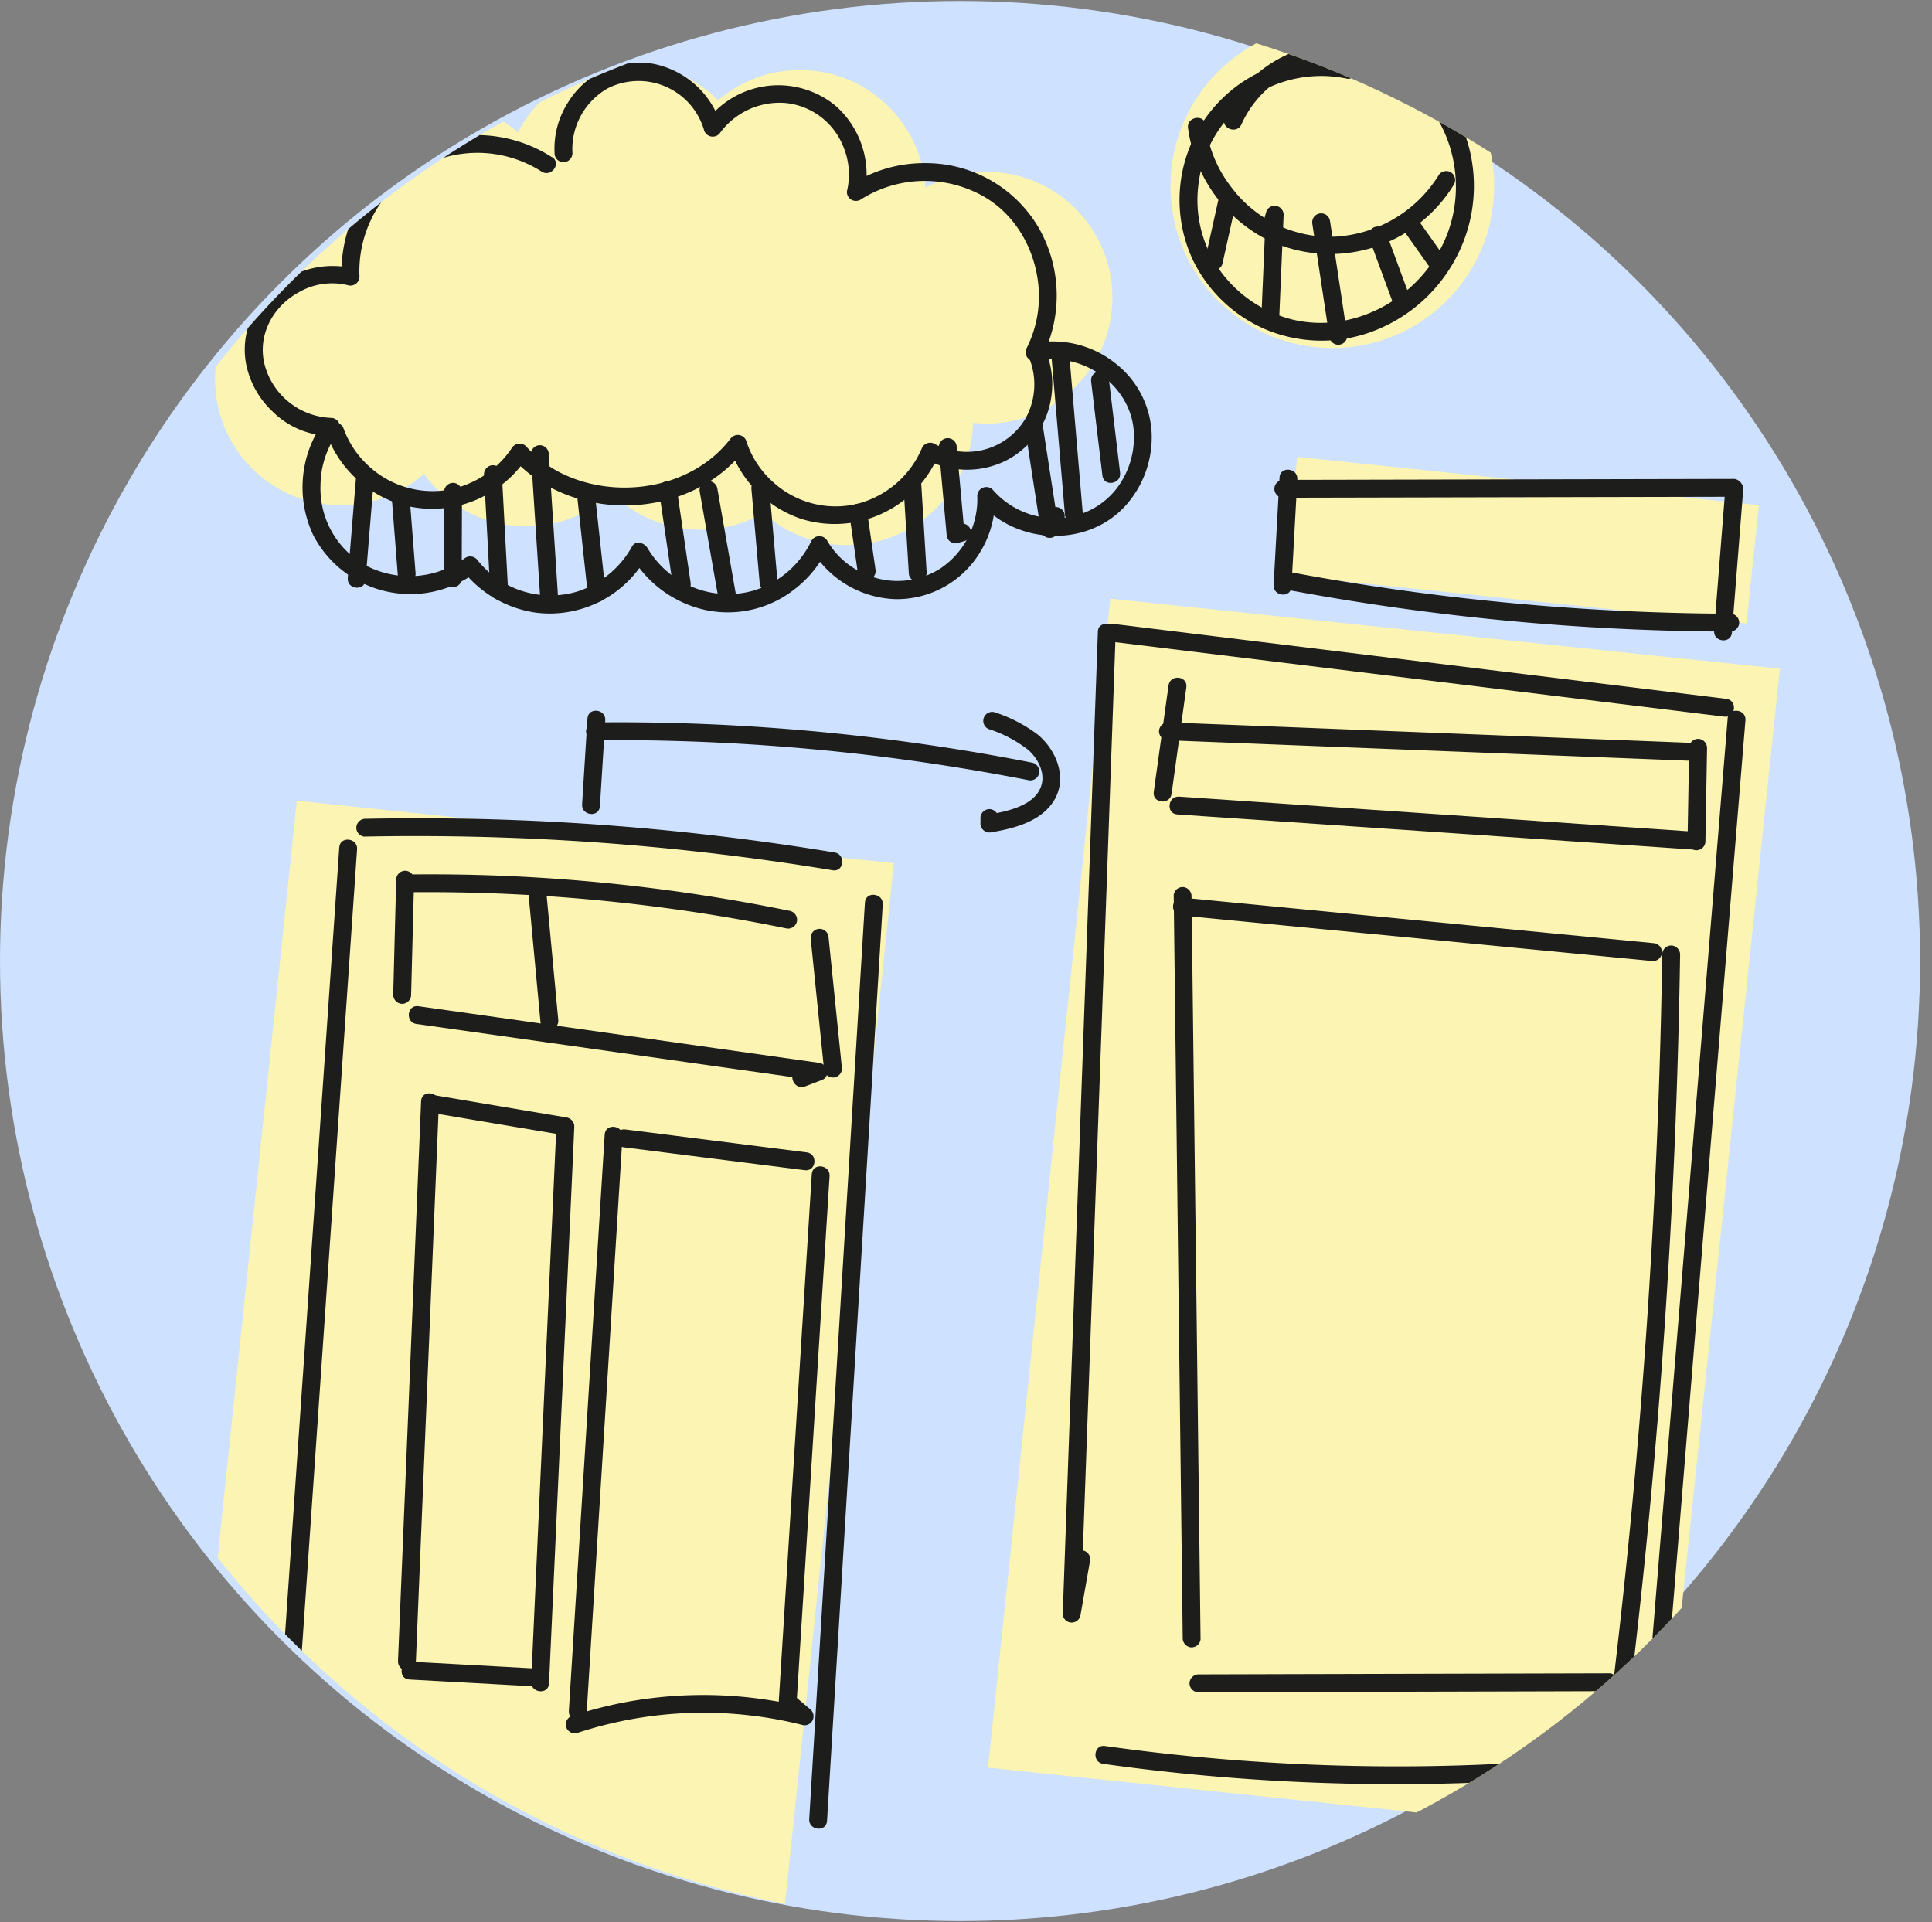 <svg xmlns="http://www.w3.org/2000/svg" xmlns:xlink="http://www.w3.org/1999/xlink" width="324" height="322.326" viewBox="0 0 324 322.326">
  <rect x="0" y="0" width="324" height="322.326" fill="#808080" stroke="none"/>
  <defs>
    <clipPath id="clip-path">
      <circle id="Ellipse_24" data-name="Ellipse 24" cx="161.163" cy="161.163" r="161.163" transform="translate(0 0)" fill="none"/>
    </clipPath>
  </defs>
  <g id="UX_UI_design_icon" data-name="UX &amp; UI design icon" transform="translate(-368 -6996.837)">
    <circle id="Ellipse_25" data-name="Ellipse 25" cx="161" cy="161" r="161" transform="translate(368 6997)" fill="#cee1ff"/>
    <g id="UX_Design_icon" data-name="UX Design icon" transform="translate(369.674 6996.837)" clip-path="url(#clip-path)">
      <rect id="Rectangle_39" data-name="Rectangle 39" width="100.676" height="182.387" transform="translate(48.099 134.273) rotate(5.97)" fill="#fbf4b3"/>
      <rect id="Rectangle_40" data-name="Rectangle 40" width="112.908" height="197.108" transform="translate(184.52 100.401) rotate(5.97)" fill="#fbf4b3"/>
      <circle id="Ellipse_15" data-name="Ellipse 15" cx="21.11" cy="21.11" r="21.11" transform="translate(50.341 17.119)" fill="#fbf4b3"/>
      <circle id="Ellipse_16" data-name="Ellipse 16" cx="21.11" cy="21.11" r="21.11" transform="translate(34.388 42.497)" fill="#fbf4b3"/>
      <circle id="Ellipse_17" data-name="Ellipse 17" cx="21.11" cy="21.11" r="21.11" transform="translate(82.848 10.735)" fill="#fbf4b3"/>
      <circle id="Ellipse_18" data-name="Ellipse 18" cx="21.11" cy="21.11" r="21.11" transform="translate(111.363 11.739)" fill="#fbf4b3"/>
      <circle id="Ellipse_19" data-name="Ellipse 19" cx="21.11" cy="21.11" r="21.11" transform="translate(142.662 28.816)" fill="#fbf4b3"/>
      <circle id="Ellipse_20" data-name="Ellipse 20" cx="21.11" cy="21.11" r="21.11" transform="translate(119.303 49.193)" fill="#fbf4b3"/>
      <circle id="Ellipse_21" data-name="Ellipse 21" cx="21.11" cy="21.11" r="21.11" transform="translate(94.713 46.62)" fill="#fbf4b3"/>
      <circle id="Ellipse_22" data-name="Ellipse 22" cx="21.11" cy="21.11" r="21.11" transform="translate(65.47 46.055)" fill="#fbf4b3"/>
      <circle id="Ellipse_23" data-name="Ellipse 23" cx="27.145" cy="27.145" r="27.145" transform="translate(194.62 4.081)" fill="#fbf4b3"/>
      <rect id="Rectangle_41" data-name="Rectangle 41" width="77.847" height="19.956" transform="translate(215.874 76.61) rotate(5.97)" fill="#fbf4b3"/>
      <path id="Path_799" data-name="Path 799" d="M78.145,381.653l3.919-56.881,3.919-56.881,2.206-32.032c.132-1.923-2.855-2.248-2.987-.313l-3.919,56.881-3.919,56.881L75.157,381.34c-.132,1.923,2.855,2.248,2.987.313Z" transform="translate(-29.98 -93.444)" fill="#1d1d1b"/>
      <path id="Path_800" data-name="Path 800" d="M97.976,231.361q15.337-.307,30.673.475c10.218.523,20.509,1.425,30.709,2.693q8.6,1.064,17.161,2.482c1.911.313,2.218-2.675.313-2.987q-15.138-2.5-30.427-3.919-15.346-1.425-30.776-1.731-8.674-.171-17.341,0a1.555,1.555,0,0,0-1.653,1.34,1.518,1.518,0,0,0,1.34,1.653h0Z" transform="translate(-38.547 -91.067)" fill="#1d1d1b"/>
      <path id="Path_801" data-name="Path 801" d="M232.329,250.927l-3.655,60.133-3.637,59.826-2.05,33.751c-.114,1.923,2.873,2.248,2.987.313l3.655-60.133,3.637-59.826,2.05-33.751c.114-1.923-2.873-2.248-2.987-.313Z" transform="translate(-88.952 -99.579)" fill="#1d1d1b"/>
      <path id="Path_802" data-name="Path 802" d="M81.937,529.285l32.3,1.887,32.3,1.887,18.243,1.064c1.923.114,2.248-2.873.313-2.987l-32.3-1.887-32.3-1.887L82.249,526.3c-1.923-.114-2.248,2.873-.313,2.987h0Z" transform="translate(-32.167 -209.947)" fill="#1d1d1b"/>
      <path id="Path_803" data-name="Path 803" d="M107.428,244.276l-.5,19.313a1.542,1.542,0,0,0,1.34,1.653,1.521,1.521,0,0,0,1.653-1.34l.5-19.313a1.542,1.542,0,0,0-1.34-1.653,1.521,1.521,0,0,0-1.653,1.34h0Z" transform="translate(-42.655 -96.908)" fill="#1d1d1b"/>
      <path id="Path_804" data-name="Path 804" d="M112.555,283.69l52.367,7.405,14.877,2.1-.463-2.861-2.867,1.094c-1.809.685-.565,3.426,1.238,2.741l2.867-1.094c1.461-.559.926-2.669-.463-2.861l-52.367-7.405-14.877-2.1c-1.917-.271-2.224,2.717-.313,2.987h0Z" transform="translate(-44.385 -111.972)" fill="#1d1d1b"/>
      <path id="Path_805" data-name="Path 805" d="M111.426,246.92a301.746,301.746,0,0,1,49.1,3.619q6.9,1.082,13.729,2.482a1.519,1.519,0,0,0,1.653-1.34,1.544,1.544,0,0,0-1.34-1.653,301.719,301.719,0,0,0-48.874-5.891q-6.97-.261-13.951-.2a1.555,1.555,0,0,0-1.653,1.34,1.514,1.514,0,0,0,1.34,1.653h0Z" transform="translate(-43.912 -97.303)" fill="#1d1d1b"/>
      <path id="Path_806" data-name="Path 806" d="M223.414,260.889l2.236,21.928a1.5,1.5,0,1,0,2.969-.493L226.384,260.4a1.5,1.5,0,1,0-2.969.493Z" transform="translate(-89.12 -103.375)" fill="#1d1d1b"/>
      <path id="Path_807" data-name="Path 807" d="M144.8,249.719l1.929,20.659a1.523,1.523,0,0,0,1.731,1.238,1.539,1.539,0,0,0,1.238-1.731l-1.929-20.659a1.523,1.523,0,0,0-1.731-1.238,1.539,1.539,0,0,0-1.238,1.731Z" transform="translate(-57.758 -98.919)" fill="#1d1d1b"/>
      <path id="Path_808" data-name="Path 808" d="M112.13,306.337l-1.509,36.594-1.509,36.594-.854,20.7c-.078,1.923,2.909,2.248,2.987.313l1.509-36.594,1.509-36.594.854-20.7c.078-1.923-2.909-2.248-2.987-.313Z" transform="translate(-43.185 -121.683)" fill="#1d1d1b"/>
      <path id="Path_809" data-name="Path 809" d="M110.557,466.586,132.2,467.77c1.923.108,2.248-2.885.313-2.987L110.869,463.6c-1.923-.108-2.248,2.885-.313,2.987h0Z" transform="translate(-43.584 -184.935)" fill="#1d1d1b"/>
      <path id="Path_810" data-name="Path 810" d="M136.185,404.138l1.659-36.444,1.647-36.294.932-20.545a1.545,1.545,0,0,0-1.34-1.653q-11.352-1.911-22.709-3.829c-1.905-.325-2.212,2.669-.313,2.987q11.351,1.911,22.709,3.829l-1.34-1.653-1.659,36.444-1.647,36.294-.932,20.545c-.09,1.923,2.9,2.248,2.987.313h0Z" transform="translate(-45.788 -121.808)" fill="#1d1d1b"/>
      <path id="Path_811" data-name="Path 811" d="M161.929,315.667l-2.344,37.706-2.344,37.706-1.322,21.248c-.12,1.924,2.867,2.248,2.987.313l2.344-37.706,2.344-37.706,1.322-21.248c.12-1.923-2.867-2.248-2.987-.313Z" transform="translate(-62.196 -125.405)" fill="#1d1d1b"/>
      <path id="Path_812" data-name="Path 812" d="M157.2,479.189a67.841,67.841,0,0,1,29.189-2.825,65.952,65.952,0,0,1,8.223,1.515,1.509,1.509,0,0,0,1.437-2.609l-2.122-1.8a1.505,1.505,0,0,0-1.779,2.428l2.122,1.8,1.437-2.609a71.382,71.382,0,0,0-31.022-.92,72.984,72.984,0,0,0-8.722,2.29,1.518,1.518,0,0,0-.751,1.99,1.542,1.542,0,0,0,1.99.751h0Z" transform="translate(-61.867 -188.643)" fill="#1d1d1b"/>
      <path id="Path_813" data-name="Path 813" d="M170.293,318.088l30.433,3.847c1.917.24,2.23-2.747.313-2.987L170.606,315.1c-1.917-.24-2.23,2.747-.313,2.987Z" transform="translate(-67.417 -125.693)" fill="#1d1d1b"/>
      <path id="Path_814" data-name="Path 814" d="M219.956,326.707l-2.2,35.158-2.2,35.157-1.238,19.746c-.12,1.924,2.867,2.248,2.987.313l2.2-35.157,2.2-35.158,1.238-19.746c.12-1.923-2.867-2.248-2.987-.313Z" transform="translate(-85.493 -129.809)" fill="#1d1d1b"/>
      <path id="Path_815" data-name="Path 815" d="M162.6,214.3l.9-14.408c.12-1.923-2.867-2.248-2.987-.313l-.9,14.408c-.12,1.923,2.867,2.248,2.987.313Z" transform="translate(-63.668 -79.095)" fill="#1d1d1b"/>
      <path id="Path_816" data-name="Path 816" d="M162.06,204.521a361.371,361.371,0,0,1,56.965,3.955q8.052,1.208,16.049,2.771a1.519,1.519,0,0,0,1.653-1.34,1.54,1.54,0,0,0-1.34-1.653,361.969,361.969,0,0,0-56.724-6.522q-8.142-.289-16.283-.2a1.55,1.55,0,0,0-1.653,1.34,1.514,1.514,0,0,0,1.34,1.653h0Z" transform="translate(-64.113 -80.385)" fill="#1d1d1b"/>
      <path id="Path_817" data-name="Path 817" d="M272.184,201.5a21.516,21.516,0,0,1,6.576,3.474c1.527,1.34,2.759,3.552,2.3,5.638-.823,3.709-5.843,4.688-9.052,5.235l1.743,1.641v-.92a1.542,1.542,0,0,0-1.334-1.653,1.518,1.518,0,0,0-1.653,1.34v.92a1.522,1.522,0,0,0,1.737,1.641c3.625-.619,7.82-1.635,10.164-4.719,2.921-3.835,1.07-8.884-2.32-11.7a24.975,24.975,0,0,0-7.063-3.685,1.5,1.5,0,0,0-1.094,2.8h0Z" transform="translate(-108.01 -79.226)" fill="#1d1d1b"/>
      <path id="Path_818" data-name="Path 818" d="M299.615,175.367l-2.3,64.232-2.3,64.232-1.286,36.047a1.5,1.5,0,0,0,2.987.313l1.6-9.112a1.5,1.5,0,1,0-2.993-.313l-1.6,9.112,2.987.313,2.3-64.232,2.3-64.232,1.286-36.047c.066-1.923-2.921-2.248-2.987-.313h0Z" transform="translate(-117.173 -69.437)" fill="#1d1d1b"/>
      <path id="Path_819" data-name="Path 819" d="M306.69,177.069l40.165,4.911,39.87,4.875,22.613,2.765c1.923.234,2.236-2.753.313-2.987l-40.165-4.911-39.87-4.875L307,174.081c-1.923-.234-2.236,2.753-.313,2.987Z" transform="translate(-121.826 -69.438)" fill="#1d1d1b"/>
      <path id="Path_820" data-name="Path 820" d="M468.111,199.588l-5.638,68.969-5.614,68.614-3.168,38.7,2.861-.463-2.35-6.967a1.52,1.52,0,0,0-1.99-.751,1.54,1.54,0,0,0-.751,1.99l2.35,6.967c.487,1.443,2.747.95,2.861-.463l5.638-68.969,5.614-68.614,3.168-38.7c.156-1.923-2.831-2.242-2.987-.313h0Z" transform="translate(-180.052 -79.101)" fill="#1d1d1b"/>
      <path id="Path_821" data-name="Path 821" d="M304.125,490.1a352.337,352.337,0,0,0,36.786,3.2,358.58,358.58,0,0,0,37.183-.655q10.378-.721,20.7-2.062c1.917-.246,1.425-3.216-.493-2.963a349.385,349.385,0,0,1-36.564,2.807,352.358,352.358,0,0,1-36.768-1.052q-10.3-.83-20.527-2.266c-1.917-.271-2.224,2.723-.313,2.987h0Z" transform="translate(-120.806 -194.308)" fill="#1d1d1b"/>
      <path id="Path_822" data-name="Path 822" d="M321.581,190.363l-2.482,17.87c-.264,1.917,2.723,2.23,2.987.313l2.482-17.87c.264-1.917-2.723-2.23-2.987-.313Z" transform="translate(-127.287 -75.423)" fill="#1d1d1b"/>
      <path id="Path_823" data-name="Path 823" d="M324.817,225.235l33.775,2.3,33.631,2.29,18.982,1.292c1.923.132,2.248-2.855.313-2.987l-33.775-2.3-33.631-2.29-18.982-1.292c-1.923-.132-2.248,2.855-.313,2.987Z" transform="translate(-129.055 -88.656)" fill="#1d1d1b"/>
      <path id="Path_824" data-name="Path 824" d="M471.033,223.469l.276-15.67a1.547,1.547,0,0,0-1.34-1.653,1.518,1.518,0,0,0-1.653,1.34l-.276,15.67a1.547,1.547,0,0,0,1.34,1.653,1.518,1.518,0,0,0,1.653-1.34Z" transform="translate(-186.708 -82.232)" fill="#1d1d1b"/>
      <path id="Path_825" data-name="Path 825" d="M409.5,204.969l-34.033-1.334L341.431,202.3l-19.193-.751a1.542,1.542,0,0,0-1.653,1.34,1.521,1.521,0,0,0,1.34,1.653l34.033,1.334,34.033,1.334,19.193.751a1.542,1.542,0,0,0,1.653-1.34,1.521,1.521,0,0,0-1.34-1.653Z" transform="translate(-127.883 -80.4)" fill="#1d1d1b"/>
      <path id="Path_826" data-name="Path 826" d="M324.68,248.826l.589,48.6.589,48.6.331,27.3a1.555,1.555,0,0,0,1.34,1.653,1.518,1.518,0,0,0,1.653-1.34l-.589-48.6L328,276.44l-.331-27.3a1.555,1.555,0,0,0-1.34-1.653,1.518,1.518,0,0,0-1.653,1.34h0Z" transform="translate(-129.52 -98.723)" fill="#1d1d1b"/>
      <path id="Path_827" data-name="Path 827" d="M325.868,253.432l30.848,2.981,30.7,2.963,17.438,1.683a1.5,1.5,0,0,0,.313-2.987l-30.848-2.981-30.7-2.963-17.437-1.683a1.5,1.5,0,0,0-.313,2.987Z" transform="translate(-129.476 -99.903)" fill="#1d1d1b"/>
      <path id="Path_828" data-name="Path 828" d="M455.363,265.142q-.37,24.335-1.743,48.646-1.37,24.227-3.733,48.387-1.334,13.6-2.975,27.163c-.234,1.923,2.759,2.236,2.987.313q2.93-24.164,4.863-48.435,1.929-24.191,2.861-48.448.523-13.651.733-27.319a1.547,1.547,0,0,0-1.34-1.653,1.518,1.518,0,0,0-1.653,1.34h0Z" transform="translate(-178.274 -105.229)" fill="#1d1d1b"/>
      <path id="Path_829" data-name="Path 829" d="M330.436,470.014l53.575-.138,15.262-.042a1.547,1.547,0,0,0,1.653-1.34,1.518,1.518,0,0,0-1.34-1.653l-53.575.138-15.262.042a1.547,1.547,0,0,0-1.653,1.34,1.518,1.518,0,0,0,1.34,1.653Z" transform="translate(-131.278 -186.229)" fill="#1d1d1b"/>
      <path id="Path_830" data-name="Path 830" d="M117.038,33.31a23.327,23.327,0,0,0-19.145-2.8A22.609,22.609,0,0,0,83.726,43.072,22.872,22.872,0,0,0,81.76,53.615l2.032-1.647a15,15,0,0,0-16.271,6.618,13.061,13.061,0,0,0-1.845,9.149,14.9,14.9,0,0,0,4.448,8.175,14.082,14.082,0,0,0,9.671,4.129l-1.058-2.386A18.806,18.806,0,0,0,76.994,96.7a18.362,18.362,0,0,0,27.247,6.227l-2.116-.222a18.99,18.99,0,0,0,12.358,6.991,18.628,18.628,0,0,0,18.375-9.335l-2.579-.27a19.124,19.124,0,0,0,12.653,9.179,18.1,18.1,0,0,0,14.8-3.546,18.711,18.711,0,0,0,5.506-6.84l-2.771.072a17.033,17.033,0,0,0,14.156,8.457,16.3,16.3,0,0,0,14.3-8.061,16.757,16.757,0,0,0,2.368-9.5l-2.651,1.19c6.083,7.189,17.858,7.82,24.374.9a17.183,17.183,0,0,0,4.58-11.992,15.713,15.713,0,0,0-5.764-11.823,16.847,16.847,0,0,0-14.144-3.6l1.647,2.032a22.9,22.9,0,0,0-.7-21.441,21.913,21.913,0,0,0-19.03-10.826,22.587,22.587,0,0,0-12.575,3.691l2.44,1.322a15.4,15.4,0,0,0-4.893-14.636,15.1,15.1,0,0,0-21.837,2.819l2.693.643a14.852,14.852,0,0,0-11.523-10.513,13.955,13.955,0,0,0-14.077,6.3,14.353,14.353,0,0,0-2.362,8.962,1.519,1.519,0,0,0,1.731,1.238,1.547,1.547,0,0,0,1.238-1.731A11.729,11.729,0,0,1,126.457,21.7a11.452,11.452,0,0,1,16.025,6.918,1.523,1.523,0,0,0,2.693.643,12.372,12.372,0,0,1,11.072-5.049,11.656,11.656,0,0,1,9.708,7.514,12.014,12.014,0,0,1,.535,7.261,1.482,1.482,0,0,0,.775,1.461,1.551,1.551,0,0,0,1.665-.138,20.023,20.023,0,0,1,19.4-1c6,2.891,9.653,9.01,10.267,15.532a19.262,19.262,0,0,1-2.05,10.615,1.512,1.512,0,0,0,1.647,2.032c7.315-1.623,15.3,3.462,16.319,11.012a14.267,14.267,0,0,1-2.771,10.321,12.926,12.926,0,0,1-9.509,4.989A13.833,13.833,0,0,1,191,89.133a1.516,1.516,0,0,0-2.651,1.19,14.021,14.021,0,0,1-6.191,11.944,13.408,13.408,0,0,1-13.254.643,13.245,13.245,0,0,1-5.674-5.211,1.527,1.527,0,0,0-2.771.072,15.917,15.917,0,0,1-9.677,8.217,15.7,15.7,0,0,1-17.75-7.153c-.487-.854-1.978-1.358-2.579-.27a16.2,16.2,0,0,1-8.968,7.5,15.634,15.634,0,0,1-17.011-5.272,1.534,1.534,0,0,0-2.116-.222,15.8,15.8,0,0,1-16.229,1.358,14.748,14.748,0,0,1-7.928-13.7,15.1,15.1,0,0,1,2.969-8.824,1.515,1.515,0,0,0-1.058-2.386A12.024,12.024,0,0,1,68.891,68.33c-1.407-5.013,1.262-10.026,5.746-12.424a11.153,11.153,0,0,1,8.055-1.166,1.53,1.53,0,0,0,2.032-1.647,20.18,20.18,0,0,1,5.885-14.9A19.99,19.99,0,0,1,115.265,35.7c1.617,1.052,3.4-1.364,1.779-2.422h0Z" transform="translate(-26.124 -6.935)" fill="#1d1d1b"/>
      <path id="Path_831" data-name="Path 831" d="M88.441,111.173a19.292,19.292,0,0,0,11.138,11.1,18.767,18.767,0,0,0,15.67-1.256,18.992,18.992,0,0,0,6.666-6.161l-2.38.06c7.778,8.662,21.621,10.242,31.659,4.725a23.342,23.342,0,0,0,7.321-6.233l-2.579-.27a19.1,19.1,0,0,0,12.2,12.04,18.867,18.867,0,0,0,22.823-10.8l-1.948.854a14.682,14.682,0,0,0,13.314.078,14.213,14.213,0,0,0,7.61-11.156,14.406,14.406,0,0,0-1.274-7.8c-.836-1.743-3.576-.511-2.741,1.238a11.753,11.753,0,0,1-.433,10.777,11.4,11.4,0,0,1-9.317,5.494,11.568,11.568,0,0,1-6.071-1.425,1.518,1.518,0,0,0-1.948.854,16.107,16.107,0,0,1-10.771,9.281,15.528,15.528,0,0,1-14.053-3.528,15.77,15.77,0,0,1-4.658-7.135,1.514,1.514,0,0,0-2.579-.27c-6.257,8.193-18.363,10.255-27.506,6.221a19.775,19.775,0,0,1-6.714-4.827,1.52,1.52,0,0,0-2.38.06,16.372,16.372,0,0,1-11.355,7.231,15.738,15.738,0,0,1-12.665-4.015,15.947,15.947,0,0,1-4.292-6.353c-.673-1.815-3.408-.571-2.741,1.238h0Z" transform="translate(-35.239 -38.099)" fill="#1d1d1b"/>
      <path id="Path_832" data-name="Path 832" d="M121.088,136.076,121.04,150.6a1.512,1.512,0,0,0,2.9.7l.854-1.707a1.516,1.516,0,0,0-.854-1.948,1.532,1.532,0,0,0-1.948.854l-.854,1.707,2.9.7.048-14.528a1.551,1.551,0,0,0-1.34-1.653,1.518,1.518,0,0,0-1.653,1.34h0Z" transform="translate(-48.285 -53.745)" fill="#1d1d1b"/>
      <path id="Path_833" data-name="Path 833" d="M145.348,125.96l1.545,23.767a1.519,1.519,0,0,0,1.731,1.238,1.543,1.543,0,0,0,1.238-1.731l-1.545-23.767a1.519,1.519,0,0,0-1.731-1.238,1.543,1.543,0,0,0-1.238,1.731h0Z" transform="translate(-57.98 -49.55)" fill="#1d1d1b"/>
      <path id="Path_834" data-name="Path 834" d="M181.077,135.9l2.332,15.863c.283,1.911,3.246,1.425,2.963-.493l-2.332-15.863c-.283-1.911-3.246-1.425-2.963.493Z" transform="translate(-72.227 -53.531)" fill="#1d1d1b"/>
      <path id="Path_835" data-name="Path 835" d="M206.866,135.38l1.389,15.857a1.523,1.523,0,0,0,1.731,1.238,1.539,1.539,0,0,0,1.238-1.731l-1.388-15.857a1.523,1.523,0,0,0-1.731-1.238,1.539,1.539,0,0,0-1.238,1.731Z" transform="translate(-82.519 -53.308)" fill="#1d1d1b"/>
      <path id="Path_836" data-name="Path 836" d="M249.307,134.76l.89,14.6a1.516,1.516,0,0,0,1.731,1.238,1.539,1.539,0,0,0,1.238-1.731l-.89-14.6a1.516,1.516,0,0,0-1.731-1.238,1.539,1.539,0,0,0-1.238,1.731Z" transform="translate(-99.451 -53.061)" fill="#1d1d1b"/>
      <path id="Path_837" data-name="Path 837" d="M283.06,117.528l2.723,17.654a1.518,1.518,0,0,0,2.885.3l1.022-2.2a1.5,1.5,0,0,0-2.8-1.094l-1.022,2.2,2.885.3-2.723-17.654a1.5,1.5,0,0,0-2.963.493h0Z" transform="translate(-112.911 -46.203)" fill="#1d1d1b"/>
      <path id="Path_838" data-name="Path 838" d="M95.613,132.508l-1.376,16.782c-.156,1.923,2.831,2.242,2.987.313L98.6,132.821c.156-1.923-2.831-2.242-2.987-.313Z" transform="translate(-37.59 -52.342)" fill="#1d1d1b"/>
      <path id="Path_839" data-name="Path 839" d="M106.616,139.04l.956,12.22A1.523,1.523,0,0,0,109.3,152.5a1.542,1.542,0,0,0,1.238-1.731l-.956-12.22a1.523,1.523,0,0,0-1.731-1.238,1.542,1.542,0,0,0-1.238,1.731Z" transform="translate(-42.529 -54.768)" fill="#1d1d1b"/>
      <path id="Path_840" data-name="Path 840" d="M158.253,137.4l1.791,16.53c.21,1.923,3.174,1.431,2.963-.493l-1.791-16.53c-.21-1.923-3.174-1.431-2.963.493Z" transform="translate(-63.125 -54.129)" fill="#1d1d1b"/>
      <path id="Path_841" data-name="Path 841" d="M132.268,131.54l1.046,19.535a1.516,1.516,0,0,0,1.731,1.238,1.543,1.543,0,0,0,1.238-1.731l-1.046-19.535a1.516,1.516,0,0,0-1.731-1.238,1.543,1.543,0,0,0-1.238,1.731Z" transform="translate(-52.762 -51.776)" fill="#1d1d1b"/>
      <path id="Path_842" data-name="Path 842" d="M192.412,136.013l3.048,17.4a1.5,1.5,0,0,0,2.963-.493l-3.048-17.4a1.5,1.5,0,0,0-2.963.493Z" transform="translate(-76.745 -53.58)" fill="#1d1d1b"/>
      <path id="Path_843" data-name="Path 843" d="M234.169,142.294l1.425,9.81a1.525,1.525,0,0,0,1.731,1.238,1.548,1.548,0,0,0,1.238-1.731l-1.425-9.81a1.525,1.525,0,0,0-1.731-1.238,1.548,1.548,0,0,0-1.238,1.731Z" transform="translate(-93.407 -56.062)" fill="#1d1d1b"/>
      <path id="Path_844" data-name="Path 844" d="M259.155,123.99l1.316,14.636a1.511,1.511,0,0,0,1.731,1.238l1.082-.325a1.556,1.556,0,0,0,1.238-1.731,1.519,1.519,0,0,0-1.731-1.238l-1.082.325,1.731,1.238L262.124,123.5a1.5,1.5,0,1,0-2.969.493Z" transform="translate(-103.378 -48.764)" fill="#1d1d1b"/>
      <path id="Path_845" data-name="Path 845" d="M290.546,98l2.278,26.784a1.519,1.519,0,0,0,1.731,1.238,1.542,1.542,0,0,0,1.238-1.731l-2.278-26.784a1.519,1.519,0,0,0-1.731-1.238A1.542,1.542,0,0,0,290.546,98Z" transform="translate(-115.9 -38.396)" fill="#1d1d1b"/>
      <path id="Path_846" data-name="Path 846" d="M301.631,105.3l1.893,15.791c.228,1.917,3.2,1.425,2.963-.493L304.595,104.8c-.228-1.917-3.2-1.425-2.963.493h0Z" transform="translate(-120.32 -41.323)" fill="#1d1d1b"/>
      <path id="Path_847" data-name="Path 847" d="M353.54,132.327l-.992,18.045c-.108,1.923,2.885,2.248,2.987.313l.992-18.045c.108-1.923-2.885-2.248-2.987-.313Z" transform="translate(-140.635 -52.268)" fill="#1d1d1b"/>
      <path id="Path_848" data-name="Path 848" d="M354.106,136.766l59-.126,16.476-.036a1.547,1.547,0,0,0,1.653-1.34,1.518,1.518,0,0,0-1.34-1.653l-59,.126-16.476.036a1.547,1.547,0,0,0-1.653,1.34,1.518,1.518,0,0,0,1.34,1.653Z" transform="translate(-140.72 -53.299)" fill="#1d1d1b"/>
      <path id="Path_849" data-name="Path 849" d="M477.34,135.228l-1.893,23.977c-.15,1.923,2.837,2.242,2.987.313l1.893-23.977c.15-1.923-2.837-2.242-2.987-.313Z" transform="translate(-189.66 -53.427)" fill="#1d1d1b"/>
      <path id="Path_850" data-name="Path 850" d="M354.4,162.346a410.654,410.654,0,0,0,58.131,6.732q8.313.37,16.644.391a1.551,1.551,0,0,0,1.653-1.34,1.518,1.518,0,0,0-1.34-1.653,410.513,410.513,0,0,1-58.359-4.37q-8.241-1.208-16.416-2.759a1.519,1.519,0,0,0-1.653,1.34,1.536,1.536,0,0,0,1.34,1.653h0Z" transform="translate(-140.839 -63.558)" fill="#1d1d1b"/>
      <path id="Path_851" data-name="Path 851" d="M354.769,15.113a24.033,24.033,0,0,0-16.56,2.693,23.777,23.777,0,0,0-9.647,30.685,24.039,24.039,0,0,0,12.124,11.6,24.289,24.289,0,0,0,18.423.2,26.216,26.216,0,0,0,12.965-11.084,25.733,25.733,0,0,0,3.27-17.317,23.735,23.735,0,0,0-8.932-15.027,22.075,22.075,0,0,0-16.572-4.412,20.651,20.651,0,0,0-13.951,8.6,19.81,19.81,0,0,0-1.978,3.558c-.769,1.779,2.032,2.867,2.8,1.094a17.783,17.783,0,0,1,10.417-9.5,18.525,18.525,0,0,1,14.6,1.226c9.714,4.953,13.326,17.221,9.341,27.067-4.039,9.99-15.1,16.524-25.811,13.975a21.411,21.411,0,0,1-12.214-8.313,20.273,20.273,0,0,1-3.534-14.5,20.581,20.581,0,0,1,7.207-13.236,21.015,21.015,0,0,1,13.945-4.8,21.227,21.227,0,0,1,3.8.457,1.514,1.514,0,0,0,1.653-1.34,1.54,1.54,0,0,0-1.34-1.653h0Z" transform="translate(-130.179 -4.877)" fill="#1d1d1b"/>
      <path id="Path_852" data-name="Path 852" d="M328.668,34.6a24.753,24.753,0,0,0,12.5,18.315,24.312,24.312,0,0,0,32.014-8.728,1.552,1.552,0,0,0-.325-2.1,1.517,1.517,0,0,0-2.1.325,21.918,21.918,0,0,1-17.113,10.381,20.657,20.657,0,0,1-17.7-8.259A21.016,21.016,0,0,1,331.625,34.1c-.228-1.917-3.192-1.425-2.963.493h0Z" transform="translate(-131.103 -13.12)" fill="#1d1d1b"/>
      <path id="Path_853" data-name="Path 853" d="M379.226,65.327l4.184,11.348a1.516,1.516,0,0,0,1.99.751,1.537,1.537,0,0,0,.751-1.99l-4.184-11.349a1.516,1.516,0,0,0-1.99-.751,1.537,1.537,0,0,0-.751,1.99Z" transform="translate(-151.234 -25.216)" fill="#1d1d1b"/>
      <path id="Path_854" data-name="Path 854" d="M363.337,61.3l2.873,19.03a1.5,1.5,0,0,0,2.963-.493L366.3,60.805a1.5,1.5,0,0,0-2.963.493Z" transform="translate(-144.932 -23.772)" fill="#1d1d1b"/>
      <path id="Path_855" data-name="Path 855" d="M352.126,76.324l.739-17.263a1.518,1.518,0,0,0-1.142-1.6,1.487,1.487,0,0,0-1.749.9l-.631,2.182a1.541,1.541,0,0,0,.854,1.948,1.512,1.512,0,0,0,1.948-.854l.631-2.182-2.9-.7-.739,17.263c-.084,1.923,2.909,2.248,2.987.313Z" transform="translate(-139.276 -22.906)" fill="#1d1d1b"/>
      <path id="Path_856" data-name="Path 856" d="M336.357,65.034l2.362-10.627a1.514,1.514,0,0,0-1.34-1.653,1.544,1.544,0,0,0-1.653,1.34l-2.362,10.627a1.514,1.514,0,0,0,1.34,1.653,1.544,1.544,0,0,0,1.653-1.34Z" transform="translate(-132.973 -21.041)" fill="#1d1d1b"/>
      <path id="Path_857" data-name="Path 857" d="M388.288,62.217l4.676,6.594a1.517,1.517,0,0,0,2.116.222,1.54,1.54,0,0,0,.222-2.116l-4.676-6.594a1.517,1.517,0,0,0-2.116-.222,1.54,1.54,0,0,0-.222,2.116Z" transform="translate(-154.766 -23.844)" fill="#1d1d1b"/>
    </g>
  </g>
</svg>
